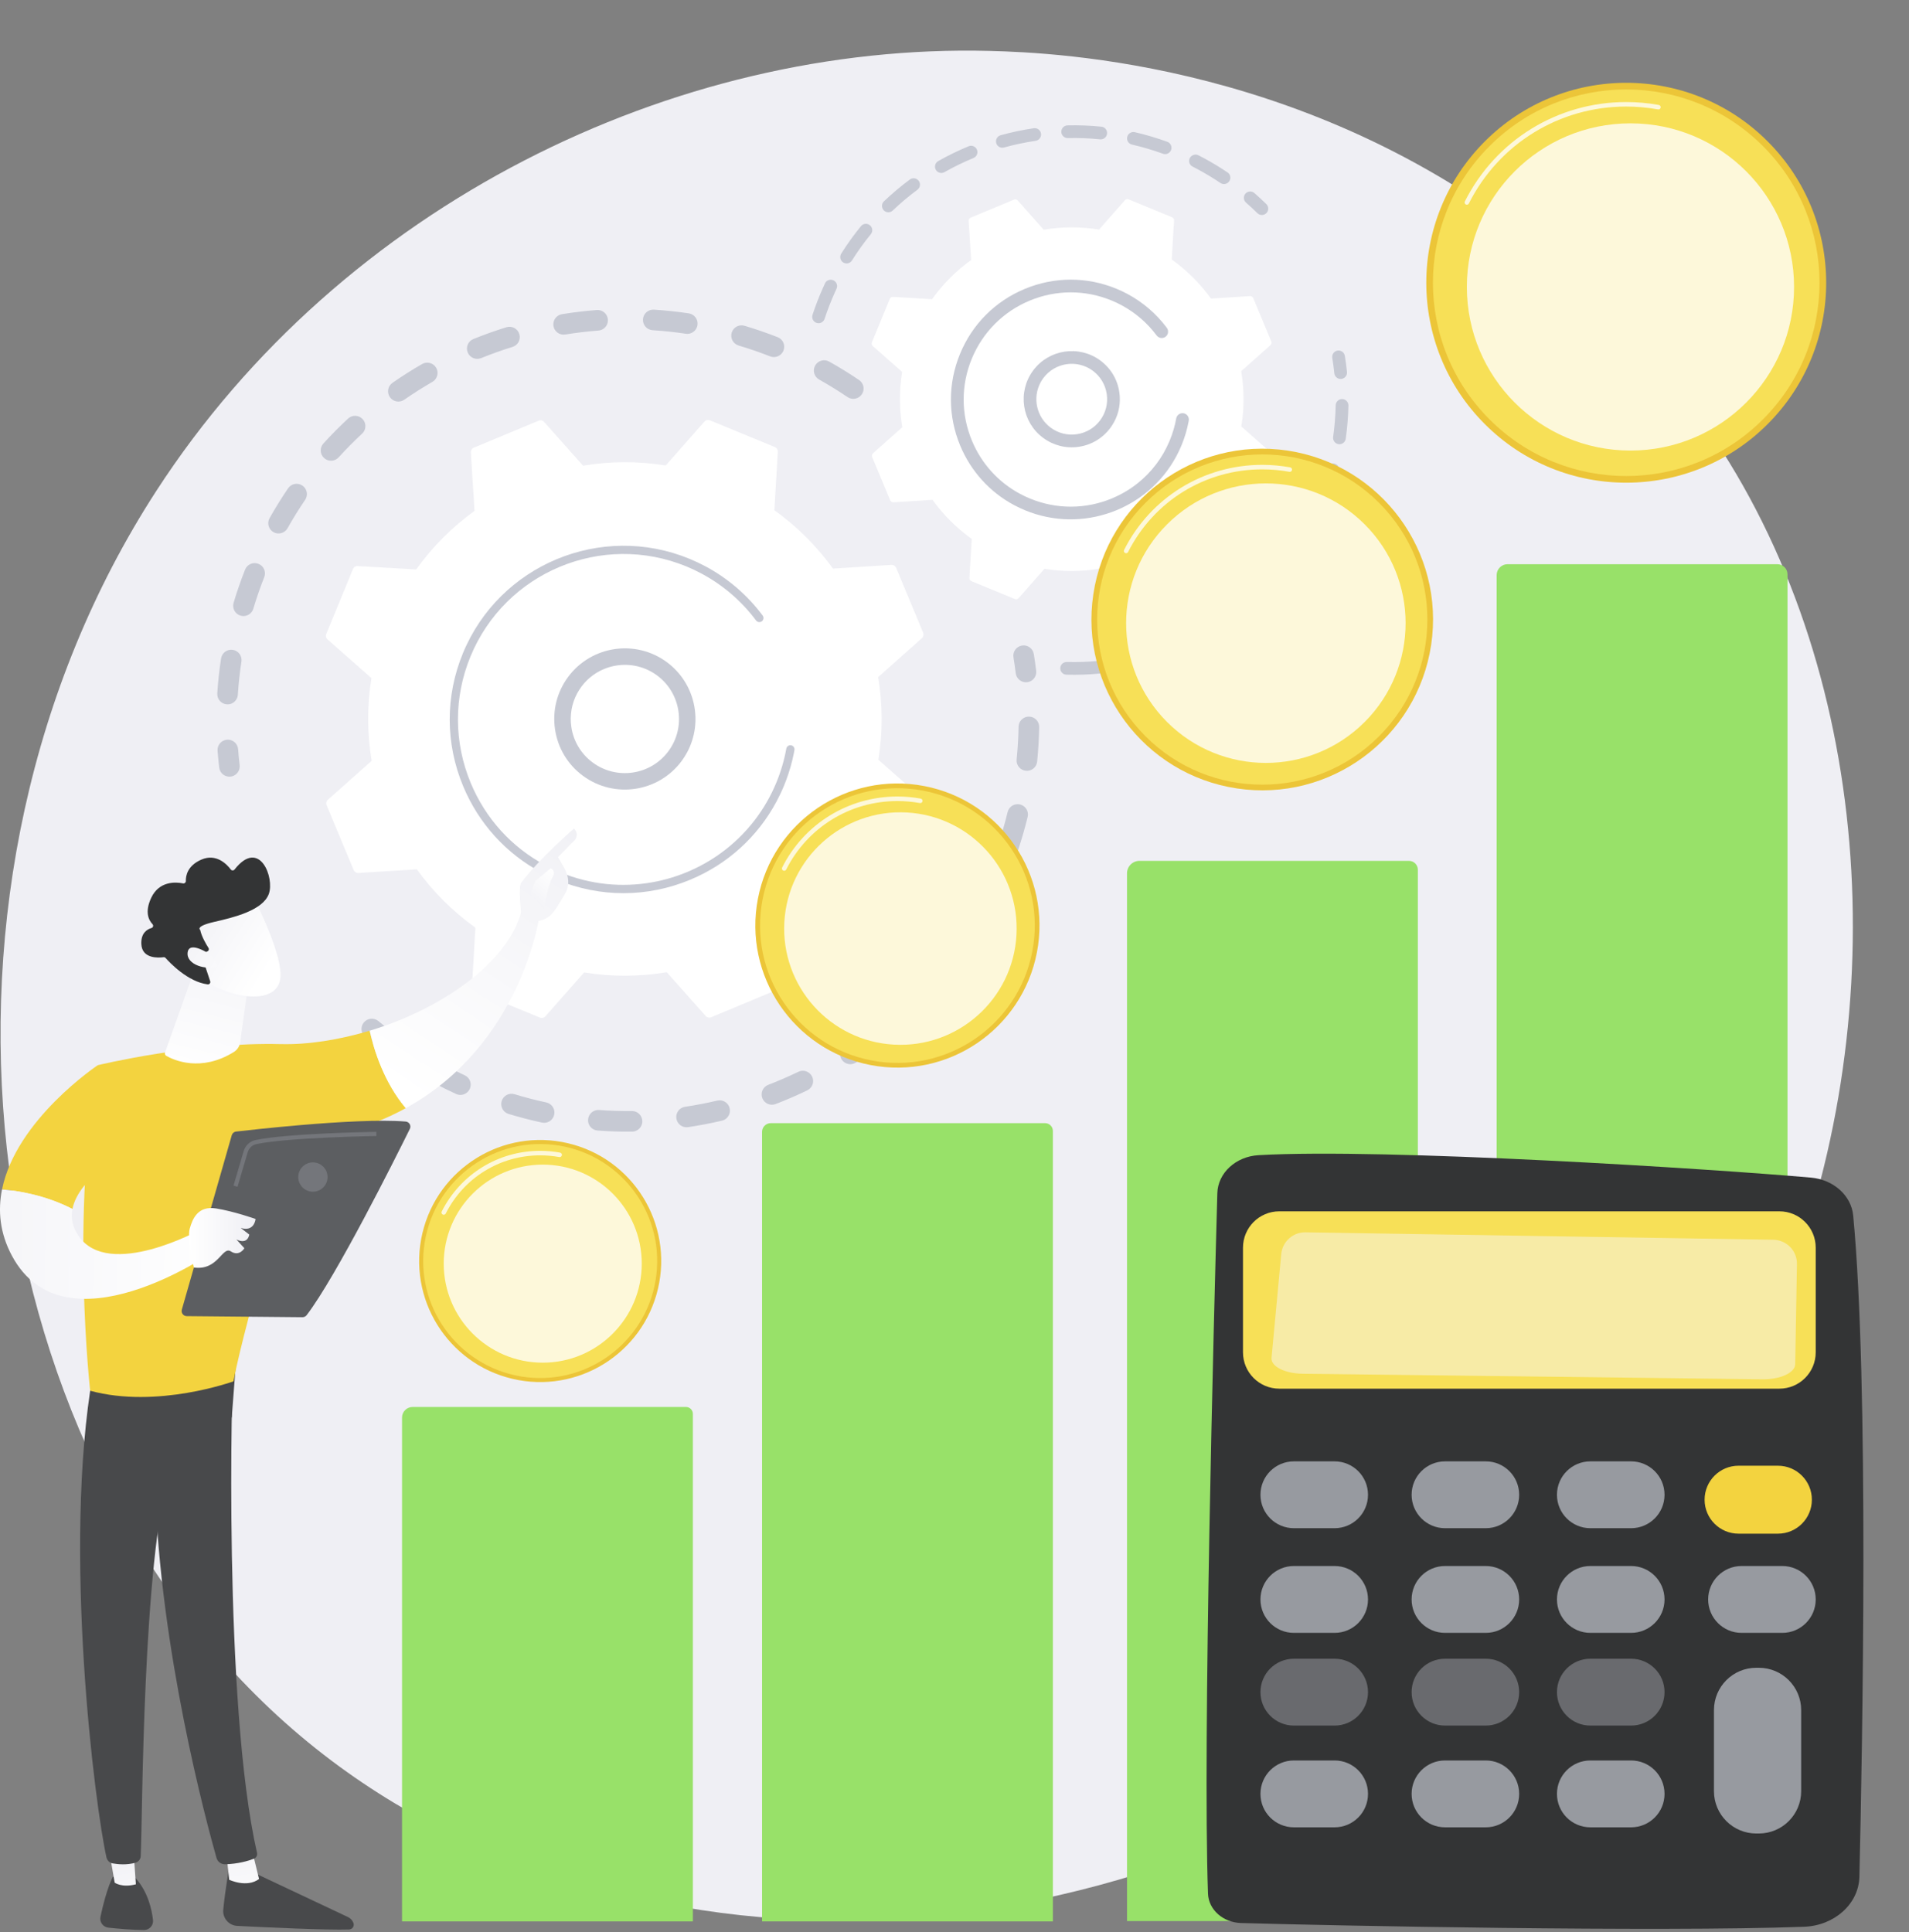 <svg width="82" height="83" viewBox="0 0 82 83" fill="none" xmlns="http://www.w3.org/2000/svg">
<rect x="0" y="0" width="82" height="83" fill="#808080" stroke="none"/>
<path d="M76.253 56.433C68.533 74.609 47.971 84.791 30.138 82.044C27.237 81.597 19.282 80.266 12.239 73.985C-1.319 61.894 -4.219 37.952 6.718 21.08C14.679 8.799 28.948 1.838 42.507 2.187C45.427 2.261 56.62 2.724 66.457 10.835C67.901 12.026 71.088 14.857 73.96 19.349C80.704 29.895 81.284 44.588 76.253 56.433V56.433Z" fill="#EFEFF4"/>
<path d="M37.019 16.937C36.882 17.139 36.607 17.192 36.405 17.055C36.012 16.789 35.602 16.535 35.185 16.302C34.974 16.184 34.898 15.919 35.011 15.708C35.013 15.705 35.014 15.703 35.015 15.7C35.135 15.487 35.404 15.411 35.617 15.531C36.056 15.776 36.487 16.043 36.901 16.323C37.09 16.451 37.149 16.7 37.043 16.898C37.035 16.911 37.028 16.925 37.019 16.937H37.019ZM33.081 15.307C32.638 15.133 32.182 14.976 31.727 14.841C31.493 14.771 31.36 14.525 31.429 14.291C31.499 14.056 31.745 13.923 31.979 13.993C32.458 14.135 32.938 14.3 33.405 14.483C33.632 14.572 33.744 14.829 33.655 15.056C33.648 15.073 33.641 15.089 33.633 15.104C33.528 15.299 33.293 15.389 33.082 15.307H33.081ZM29.456 14.335C28.986 14.264 28.506 14.213 28.032 14.183C27.788 14.168 27.603 13.957 27.619 13.714C27.634 13.47 27.844 13.285 28.088 13.3C28.588 13.332 29.093 13.386 29.588 13.46C29.829 13.497 29.996 13.722 29.959 13.964C29.951 14.016 29.935 14.064 29.912 14.107C29.826 14.267 29.646 14.364 29.456 14.336L29.456 14.335ZM25.704 14.198C25.229 14.235 24.751 14.292 24.281 14.368C24.04 14.408 23.813 14.244 23.773 14.003C23.735 13.762 23.898 13.535 24.139 13.495C24.633 13.415 25.137 13.355 25.637 13.316C25.88 13.298 26.093 13.48 26.111 13.723C26.118 13.81 26.099 13.893 26.061 13.965C25.991 14.094 25.861 14.186 25.704 14.198V14.198ZM22.015 14.901C21.561 15.041 21.107 15.203 20.666 15.382C20.439 15.473 20.181 15.364 20.09 15.138C19.998 14.911 20.107 14.653 20.334 14.562C20.799 14.374 21.276 14.203 21.754 14.056C21.987 13.984 22.235 14.114 22.307 14.348C22.343 14.465 22.328 14.586 22.275 14.687C22.222 14.786 22.131 14.865 22.015 14.901ZM18.574 16.402C18.162 16.639 17.755 16.898 17.364 17.169C17.164 17.309 16.888 17.26 16.748 17.059C16.609 16.858 16.658 16.583 16.858 16.444C17.27 16.157 17.698 15.885 18.132 15.636C18.343 15.514 18.614 15.586 18.736 15.798C18.815 15.935 18.812 16.098 18.742 16.228C18.705 16.298 18.648 16.359 18.573 16.402H18.574ZM9.746 30.253C9.502 30.238 9.317 30.027 9.333 29.783C9.365 29.284 9.42 28.779 9.496 28.283C9.533 28.041 9.759 27.875 10 27.913C10.241 27.949 10.407 28.175 10.37 28.416C10.299 28.887 10.247 29.366 10.216 29.841C10.212 29.906 10.194 29.967 10.165 30.021C10.086 30.169 9.925 30.265 9.746 30.253ZM15.553 18.627C15.204 18.951 14.865 19.293 14.546 19.645C14.381 19.825 14.101 19.839 13.921 19.674C13.74 19.51 13.727 19.231 13.891 19.049C14.228 18.679 14.585 18.319 14.952 17.978C15.131 17.812 15.411 17.823 15.577 18.002C15.709 18.144 15.729 18.35 15.643 18.512C15.62 18.554 15.59 18.593 15.553 18.627ZM10.331 26.443C10.097 26.373 9.964 26.126 10.034 25.892C10.177 25.413 10.343 24.933 10.527 24.467C10.616 24.239 10.873 24.128 11.101 24.218C11.328 24.307 11.44 24.564 11.35 24.791C11.175 25.234 11.017 25.69 10.881 26.146C10.873 26.175 10.861 26.202 10.847 26.228C10.75 26.41 10.535 26.504 10.331 26.443ZM13.105 21.472C12.838 21.864 12.584 22.274 12.351 22.689C12.231 22.902 11.961 22.977 11.748 22.858C11.538 22.74 11.462 22.475 11.575 22.264C11.576 22.261 11.578 22.258 11.58 22.255C11.826 21.818 12.093 21.387 12.374 20.974C12.512 20.772 12.787 20.72 12.989 20.857C13.178 20.986 13.236 21.234 13.13 21.431C13.123 21.445 13.115 21.459 13.106 21.472H13.105Z" fill="#C6C9D3"/>
<path d="M10.244 33.126C10.286 33.048 10.304 32.959 10.294 32.866C10.267 32.639 10.245 32.408 10.228 32.179C10.209 31.936 9.997 31.753 9.753 31.772C9.51 31.79 9.327 32.003 9.346 32.246C9.364 32.487 9.387 32.73 9.415 32.968C9.443 33.211 9.663 33.384 9.905 33.356C10.055 33.339 10.178 33.248 10.244 33.125V33.126Z" fill="#C6C9D3"/>
<path d="M16.914 44.846C17.015 44.658 16.967 44.419 16.792 44.286C16.61 44.148 16.429 44.004 16.252 43.857C16.064 43.702 15.785 43.728 15.629 43.916C15.473 44.105 15.5 44.383 15.688 44.539C15.874 44.693 16.065 44.845 16.256 44.99C16.451 45.138 16.728 45.1 16.876 44.906C16.891 44.887 16.903 44.867 16.914 44.846Z" fill="#C6C9D3"/>
<path d="M42.105 40.047C41.98 40.256 41.708 40.324 41.498 40.198C41.289 40.073 41.222 39.801 41.347 39.591C41.586 39.192 41.812 38.777 42.021 38.353C42.128 38.134 42.394 38.043 42.613 38.151C42.833 38.26 42.923 38.525 42.815 38.744C42.724 38.928 42.63 39.109 42.535 39.289C42.398 39.545 42.253 39.8 42.105 40.047H42.105ZM43.172 36.794C42.94 36.716 42.815 36.466 42.892 36.234C43.041 35.79 43.172 35.333 43.282 34.879C43.339 34.642 43.58 34.496 43.817 34.554C44.054 34.612 44.2 34.851 44.142 35.088C44.026 35.566 43.887 36.046 43.731 36.514C43.723 36.539 43.713 36.562 43.702 36.584C43.602 36.77 43.379 36.863 43.172 36.794ZM40.727 42.024C40.418 42.407 40.089 42.782 39.748 43.139C39.579 43.316 39.299 43.323 39.123 43.154C38.946 42.985 38.94 42.706 39.108 42.528C39.432 42.189 39.745 41.833 40.037 41.469C40.19 41.278 40.469 41.248 40.659 41.401C40.828 41.537 40.87 41.77 40.772 41.954C40.759 41.978 40.744 42.001 40.727 42.023V42.024ZM44.065 33.107C43.821 33.082 43.644 32.865 43.669 32.622C43.716 32.156 43.744 31.683 43.752 31.215C43.756 30.971 43.957 30.776 44.202 30.78C44.446 30.784 44.641 30.985 44.637 31.229C44.629 31.722 44.599 32.221 44.55 32.711C44.544 32.77 44.527 32.825 44.5 32.875C44.418 33.028 44.249 33.125 44.066 33.106L44.065 33.107ZM37.969 44.763C37.584 45.069 37.18 45.363 36.769 45.636C36.566 45.772 36.291 45.716 36.156 45.514C36.02 45.31 36.076 45.035 36.279 44.9C36.669 44.641 37.053 44.361 37.419 44.071C37.61 43.919 37.888 43.951 38.04 44.142C38.153 44.285 38.164 44.476 38.084 44.627C38.056 44.678 38.018 44.725 37.969 44.764V44.763ZM34.678 46.832C34.234 47.047 33.776 47.245 33.316 47.422C33.089 47.51 32.832 47.396 32.745 47.169C32.657 46.94 32.77 46.684 32.998 46.597C33.435 46.429 33.87 46.24 34.292 46.036C34.512 45.929 34.776 46.021 34.883 46.241C34.947 46.373 34.939 46.522 34.874 46.643C34.832 46.722 34.764 46.79 34.678 46.832ZM31.013 48.134C30.533 48.247 30.043 48.341 29.556 48.414C29.314 48.45 29.089 48.283 29.053 48.041C29.017 47.8 29.184 47.575 29.425 47.539C29.888 47.47 30.354 47.381 30.81 47.273C31.048 47.217 31.286 47.364 31.342 47.602C31.368 47.711 31.351 47.82 31.302 47.912C31.244 48.02 31.142 48.104 31.013 48.134ZM27.152 48.606C26.659 48.611 26.16 48.596 25.668 48.559C25.425 48.541 25.242 48.329 25.26 48.086C25.278 47.843 25.49 47.659 25.733 47.677C26.2 47.712 26.674 47.726 27.143 47.721C27.387 47.718 27.587 47.914 27.59 48.158C27.591 48.235 27.572 48.308 27.538 48.372C27.464 48.51 27.319 48.604 27.152 48.606ZM23.28 48.217C22.799 48.114 22.316 47.989 21.844 47.846C21.61 47.774 21.478 47.527 21.549 47.294C21.62 47.06 21.867 46.928 22.102 46.999C22.55 47.136 23.009 47.255 23.466 47.353C23.704 47.404 23.857 47.639 23.805 47.878C23.797 47.919 23.782 47.958 23.763 47.994C23.673 48.164 23.477 48.26 23.28 48.218V48.217ZM19.592 46.99C19.262 46.838 18.933 46.675 18.614 46.504C18.499 46.442 18.384 46.38 18.27 46.315C18.058 46.195 17.977 45.926 18.102 45.713C18.222 45.5 18.492 45.425 18.705 45.544C18.813 45.605 18.922 45.665 19.032 45.724C19.335 45.886 19.648 46.042 19.961 46.186C20.184 46.288 20.281 46.55 20.179 46.772C20.175 46.781 20.171 46.789 20.166 46.797C20.057 47.001 19.806 47.088 19.592 46.99H19.592Z" fill="#C6C9D3"/>
<path d="M44.459 29.072C44.501 28.995 44.52 28.904 44.508 28.81C44.48 28.573 44.445 28.331 44.406 28.092C44.366 27.851 44.139 27.688 43.898 27.727C43.657 27.767 43.493 27.994 43.533 28.235C43.57 28.462 43.603 28.691 43.63 28.917C43.66 29.159 43.88 29.332 44.123 29.302C44.271 29.285 44.394 29.195 44.459 29.072V29.072Z" fill="#C6C9D3"/>
<path d="M38.493 24.391C38.459 24.31 38.378 24.259 38.29 24.265L35.779 24.422C35.091 23.469 34.247 22.619 33.263 21.916L33.41 19.406C33.416 19.318 33.364 19.236 33.283 19.202L30.492 18.053C30.41 18.02 30.316 18.041 30.258 18.108L28.595 19.994C27.401 19.8 26.203 19.81 25.044 20.002L23.372 18.122C23.313 18.056 23.219 18.034 23.138 18.069L20.352 19.229C20.271 19.264 20.22 19.345 20.225 19.433L20.383 21.944C19.43 22.632 18.58 23.476 17.877 24.46L15.367 24.313C15.279 24.307 15.197 24.358 15.163 24.44L14.014 27.231C13.98 27.313 14.002 27.407 14.069 27.465L15.955 29.128C15.761 30.321 15.771 31.52 15.964 32.679L14.083 34.351C14.017 34.41 13.996 34.504 14.03 34.585L15.191 37.371C15.225 37.452 15.307 37.503 15.395 37.498L17.906 37.34C18.593 38.293 19.438 39.143 20.421 39.846L20.274 42.356C20.269 42.444 20.32 42.526 20.402 42.56L23.193 43.709C23.274 43.742 23.368 43.721 23.427 43.654L25.09 41.769C26.283 41.962 27.482 41.952 28.641 41.76L30.313 43.64C30.371 43.706 30.465 43.727 30.547 43.693L33.332 42.533C33.414 42.498 33.465 42.417 33.459 42.329L33.301 39.817C34.254 39.13 35.105 38.286 35.808 37.302L38.318 37.449C38.406 37.454 38.488 37.403 38.522 37.321L39.67 34.53C39.704 34.449 39.682 34.355 39.616 34.297L37.73 32.634C37.923 31.44 37.913 30.242 37.721 29.083L39.601 27.411C39.667 27.352 39.689 27.258 39.655 27.177L38.494 24.391L38.493 24.391Z" fill="white"/>
<path d="M29.279 32.688C28.283 34.032 26.379 34.315 25.035 33.319C24.384 32.837 23.96 32.129 23.841 31.328C23.722 30.526 23.922 29.726 24.404 29.075C25.4 27.731 27.304 27.448 28.648 28.444C29.87 29.351 30.215 31.008 29.517 32.312C29.448 32.441 29.368 32.567 29.279 32.688L29.279 32.688ZM24.541 31.224C24.632 31.838 24.957 32.381 25.457 32.751C26.487 33.514 27.947 33.298 28.71 32.267C29.475 31.237 29.257 29.777 28.227 29.014C27.196 28.25 25.737 28.467 24.973 29.497C24.904 29.591 24.842 29.688 24.788 29.788C24.555 30.226 24.467 30.724 24.541 31.224Z" fill="#C6C9D3"/>
<path d="M33.352 34.434C33.471 34.211 33.581 33.979 33.679 33.741C33.71 33.666 33.739 33.591 33.768 33.515C33.908 33.141 34.018 32.756 34.097 32.367C34.097 32.361 34.099 32.356 34.1 32.351C34.103 32.336 34.106 32.321 34.108 32.305C34.114 32.276 34.119 32.247 34.125 32.217C34.139 32.14 34.1 32.065 34.035 32.03C34.018 32.021 34.001 32.015 33.982 32.011C33.886 31.994 33.794 32.058 33.776 32.154C33.687 32.649 33.544 33.137 33.351 33.606C32.393 35.935 30.332 37.483 28.02 37.896C26.734 38.126 25.37 38.005 24.075 37.472C23.848 37.378 23.627 37.274 23.414 37.159C21.977 36.39 20.857 35.16 20.221 33.634C19.491 31.882 19.487 29.951 20.21 28.196C21.703 24.571 25.862 22.839 29.485 24.33C29.709 24.422 29.927 24.525 30.138 24.639C31.055 25.13 31.854 25.816 32.476 26.651C32.492 26.672 32.512 26.689 32.534 26.701C32.593 26.732 32.667 26.729 32.724 26.687C32.802 26.628 32.819 26.517 32.76 26.439C32.107 25.563 31.268 24.842 30.306 24.327C30.084 24.208 29.855 24.1 29.62 24.003C25.817 22.437 21.448 24.259 19.883 28.061C19.124 29.904 19.128 31.931 19.895 33.77C20.562 35.371 21.738 36.663 23.246 37.471C23.47 37.591 23.702 37.7 23.94 37.798C25.783 38.557 27.811 38.553 29.65 37.786C31.251 37.119 32.543 35.943 33.351 34.434L33.352 34.434Z" fill="#C6C9D3"/>
<path d="M54.444 9.091C54.5 8.987 54.483 8.854 54.395 8.767C54.229 8.605 54.057 8.445 53.882 8.292C53.768 8.193 53.596 8.205 53.496 8.318C53.397 8.432 53.409 8.605 53.523 8.704C53.689 8.849 53.854 9.002 54.011 9.157C54.119 9.262 54.292 9.261 54.398 9.153C54.416 9.134 54.432 9.113 54.444 9.09L54.444 9.091Z" fill="#C6C9D3"/>
<path d="M52.802 7.785C52.718 7.91 52.548 7.943 52.423 7.859C52.107 7.646 51.777 7.447 51.441 7.267C51.37 7.229 51.299 7.192 51.227 7.155C51.092 7.087 51.038 6.923 51.107 6.788C51.177 6.663 51.34 6.6 51.474 6.668C51.55 6.707 51.624 6.746 51.699 6.785C52.05 6.974 52.397 7.183 52.728 7.406C52.846 7.484 52.882 7.639 52.817 7.761C52.812 7.769 52.808 7.777 52.802 7.785L52.802 7.785ZM49.954 6.603C49.52 6.445 49.072 6.313 48.624 6.21C48.477 6.177 48.385 6.03 48.419 5.883C48.452 5.737 48.599 5.644 48.746 5.678C49.216 5.786 49.686 5.925 50.141 6.09C50.282 6.142 50.356 6.298 50.304 6.44C50.3 6.453 50.294 6.465 50.288 6.476C50.225 6.594 50.083 6.651 49.954 6.604L49.954 6.603ZM47.254 5.985C46.795 5.938 46.329 5.92 45.868 5.931C45.717 5.934 45.592 5.815 45.588 5.664C45.585 5.513 45.704 5.388 45.855 5.385C46.339 5.373 46.828 5.392 47.309 5.441C47.459 5.456 47.569 5.59 47.553 5.74C47.549 5.777 47.539 5.811 47.522 5.842C47.472 5.936 47.367 5.996 47.254 5.985H47.254ZM44.486 6.048C44.029 6.116 43.572 6.212 43.128 6.335C42.983 6.376 42.832 6.29 42.792 6.145C42.752 6 42.837 5.849 42.982 5.809C43.448 5.68 43.927 5.579 44.406 5.508C44.555 5.486 44.694 5.589 44.716 5.738C44.724 5.799 44.713 5.857 44.686 5.907C44.647 5.981 44.574 6.035 44.485 6.048H44.486ZM41.816 6.786C41.39 6.963 40.97 7.167 40.569 7.394C40.438 7.469 40.271 7.422 40.197 7.291C40.123 7.16 40.169 6.993 40.3 6.919C40.721 6.681 41.16 6.467 41.607 6.282C41.747 6.224 41.906 6.29 41.964 6.429C41.997 6.508 41.99 6.593 41.953 6.663C41.924 6.717 41.877 6.761 41.816 6.786ZM39.407 8.15C39.036 8.424 38.68 8.724 38.347 9.042C38.238 9.146 38.065 9.143 37.961 9.034C37.857 8.924 37.861 8.752 37.969 8.647C38.319 8.314 38.693 7.999 39.081 7.711C39.203 7.621 39.373 7.647 39.464 7.768C39.529 7.856 39.533 7.969 39.485 8.06C39.467 8.094 39.44 8.125 39.407 8.15V8.15ZM37.405 10.06C37.114 10.416 36.842 10.795 36.596 11.187C36.516 11.315 36.347 11.353 36.219 11.273C36.092 11.193 36.055 11.025 36.133 10.896C36.391 10.485 36.677 10.088 36.982 9.714C37.077 9.597 37.25 9.58 37.366 9.675C37.469 9.759 37.495 9.903 37.435 10.015C37.426 10.031 37.417 10.046 37.405 10.06L37.405 10.06ZM35.076 13.87C34.933 13.823 34.854 13.669 34.901 13.525C35.031 13.128 35.185 12.731 35.357 12.347C35.383 12.288 35.41 12.23 35.437 12.172C35.497 12.034 35.664 11.977 35.8 12.041C35.937 12.106 35.996 12.268 35.931 12.405C35.906 12.459 35.88 12.513 35.856 12.569C35.691 12.937 35.544 13.316 35.42 13.694C35.415 13.71 35.409 13.725 35.402 13.739C35.34 13.853 35.204 13.911 35.076 13.869V13.87Z" fill="#C6C9D3"/>
<path d="M56.445 22.896C56.215 23.313 55.957 23.719 55.679 24.104C55.591 24.226 55.42 24.254 55.298 24.166C55.176 24.077 55.15 23.906 55.236 23.784C55.501 23.417 55.747 23.03 55.967 22.632C56.04 22.5 56.206 22.452 56.338 22.525C56.469 22.597 56.517 22.762 56.447 22.893C56.447 22.894 56.446 22.895 56.445 22.896L56.445 22.896ZM56.704 21.754C56.564 21.698 56.497 21.538 56.553 21.399C56.723 20.978 56.87 20.543 56.989 20.105C57.028 19.96 57.178 19.873 57.324 19.913C57.47 19.952 57.555 20.102 57.516 20.248C57.392 20.707 57.239 21.163 57.06 21.604C57.056 21.613 57.052 21.622 57.047 21.631C56.982 21.752 56.835 21.807 56.704 21.754ZM54.772 25.211C54.448 25.56 54.099 25.892 53.737 26.198C53.621 26.295 53.449 26.281 53.352 26.166C53.254 26.05 53.269 25.879 53.384 25.781C53.73 25.489 54.062 25.172 54.372 24.839C54.474 24.729 54.647 24.722 54.757 24.825C54.851 24.911 54.87 25.047 54.812 25.154C54.802 25.174 54.788 25.193 54.772 25.211V25.211ZM57.496 19.078C57.347 19.056 57.243 18.918 57.264 18.768C57.328 18.319 57.365 17.862 57.374 17.408C57.377 17.258 57.502 17.137 57.652 17.14C57.803 17.143 57.923 17.268 57.92 17.419C57.911 17.895 57.872 18.375 57.805 18.846C57.8 18.878 57.79 18.909 57.775 18.936C57.723 19.035 57.613 19.095 57.496 19.078V19.078ZM52.59 27.052C52.192 27.312 51.774 27.55 51.348 27.761C51.212 27.828 51.048 27.772 50.981 27.637C50.915 27.502 50.97 27.337 51.106 27.271C51.513 27.07 51.911 26.842 52.29 26.594C52.417 26.511 52.586 26.547 52.669 26.673C52.725 26.76 52.726 26.866 52.681 26.952C52.66 26.991 52.629 27.025 52.59 27.052ZM50.029 28.316C49.58 28.473 49.117 28.605 48.653 28.707C48.506 28.74 48.36 28.647 48.328 28.5C48.295 28.353 48.388 28.207 48.536 28.174C48.978 28.076 49.419 27.95 49.848 27.8C49.99 27.75 50.147 27.825 50.196 27.967C50.223 28.043 50.214 28.122 50.179 28.187C50.148 28.245 50.096 28.292 50.029 28.316H50.029ZM47.24 28.93C46.765 28.976 46.284 28.993 45.809 28.98C45.659 28.976 45.54 28.851 45.544 28.7C45.547 28.549 45.673 28.43 45.824 28.434C46.276 28.446 46.735 28.43 47.187 28.386C47.337 28.372 47.471 28.482 47.486 28.632C47.491 28.687 47.479 28.741 47.455 28.787C47.413 28.864 47.334 28.921 47.24 28.93Z" fill="#C6C9D3"/>
<path d="M57.828 16.133C57.853 16.087 57.865 16.033 57.859 15.976C57.835 15.744 57.804 15.511 57.766 15.284C57.742 15.135 57.602 15.034 57.452 15.058C57.304 15.083 57.203 15.223 57.227 15.372C57.262 15.589 57.292 15.811 57.315 16.033C57.331 16.183 57.465 16.292 57.615 16.276C57.709 16.267 57.786 16.211 57.828 16.133H57.828Z" fill="#C6C9D3"/>
<path d="M53.833 12.803C53.81 12.749 53.755 12.715 53.696 12.719L52.016 12.824C51.556 12.187 50.99 11.618 50.332 11.147L50.431 9.468C50.434 9.409 50.4 9.354 50.345 9.332L48.478 8.563C48.423 8.54 48.361 8.555 48.321 8.599L47.208 9.861C46.41 9.732 45.608 9.738 44.832 9.867L43.713 8.609C43.674 8.565 43.611 8.551 43.557 8.574L41.693 9.35C41.638 9.373 41.604 9.428 41.608 9.487L41.714 11.167C41.076 11.627 40.507 12.192 40.036 12.851L38.357 12.752C38.298 12.749 38.243 12.783 38.221 12.838L37.452 14.705C37.429 14.76 37.444 14.822 37.488 14.862L38.75 15.975C38.621 16.773 38.627 17.575 38.757 18.351L37.498 19.47C37.454 19.509 37.44 19.572 37.462 19.626L38.239 21.49C38.262 21.544 38.316 21.579 38.376 21.575L40.056 21.469C40.516 22.107 41.081 22.676 41.739 23.147L41.641 24.826C41.638 24.885 41.672 24.94 41.726 24.962L43.594 25.731C43.649 25.753 43.711 25.739 43.751 25.695L44.863 24.433C45.662 24.562 46.464 24.555 47.239 24.426L48.358 25.684C48.398 25.729 48.46 25.743 48.515 25.72L50.379 24.943C50.434 24.921 50.467 24.866 50.464 24.807L50.358 23.127C50.996 22.666 51.565 22.101 52.035 21.443L53.715 21.541C53.774 21.545 53.829 21.51 53.851 21.456L54.62 19.588C54.642 19.534 54.628 19.471 54.584 19.432L53.321 18.319C53.451 17.521 53.444 16.718 53.315 15.943L54.573 14.824C54.617 14.785 54.632 14.722 54.609 14.668L53.832 12.803H53.833Z" fill="white"/>
<path d="M47.696 18.377C47.368 18.82 46.886 19.11 46.34 19.191C45.794 19.272 45.249 19.135 44.806 18.806C43.89 18.128 43.698 16.834 44.376 15.916C45.054 15 46.351 14.808 47.266 15.486C47.71 15.815 47.999 16.297 48.08 16.843C48.146 17.287 48.068 17.73 47.86 18.118C47.812 18.207 47.757 18.294 47.696 18.377H47.696ZM45.131 18.368C45.457 18.61 45.858 18.71 46.26 18.65C46.661 18.59 47.015 18.378 47.257 18.052C47.499 17.725 47.599 17.325 47.539 16.923C47.48 16.522 47.267 16.167 46.941 15.925C46.267 15.426 45.314 15.568 44.814 16.241C44.769 16.302 44.73 16.365 44.695 16.43C44.345 17.083 44.518 17.914 45.131 18.368Z" fill="#C6C9D3"/>
<path d="M50.531 19.593C50.613 19.44 50.687 19.282 50.755 19.119C50.888 18.795 50.989 18.458 51.054 18.114C51.056 18.099 51.059 18.083 51.062 18.068C51.083 17.948 51.024 17.833 50.922 17.779C50.898 17.766 50.87 17.756 50.842 17.751C50.693 17.724 50.551 17.823 50.524 17.971C50.467 18.292 50.374 18.608 50.249 18.911C50.242 18.928 50.235 18.944 50.228 18.961C49.926 19.675 49.458 20.286 48.868 20.756C48.547 21.012 48.19 21.225 47.803 21.39C47.8 21.392 47.797 21.393 47.794 21.394C47.784 21.398 47.775 21.402 47.765 21.407C46.631 21.879 45.38 21.882 44.244 21.414C44.097 21.354 43.954 21.286 43.816 21.212C42.886 20.714 42.161 19.917 41.749 18.93C41.277 17.795 41.274 16.545 41.742 15.409C42.21 14.274 43.092 13.387 44.226 12.914C45.36 12.442 46.61 12.439 47.747 12.907C47.891 12.966 48.032 13.033 48.169 13.106C48.763 13.424 49.28 13.868 49.682 14.409C49.707 14.442 49.738 14.468 49.773 14.486C49.863 14.535 49.977 14.53 50.065 14.464C50.185 14.374 50.211 14.203 50.121 14.082C49.67 13.478 49.092 12.98 48.428 12.625C48.274 12.543 48.117 12.468 47.955 12.402C46.683 11.878 45.285 11.881 44.016 12.41C42.747 12.939 41.759 13.929 41.237 15.202C40.713 16.473 40.716 17.872 41.245 19.141C41.706 20.246 42.516 21.137 43.557 21.694C43.712 21.776 43.872 21.852 44.036 21.92C46.497 22.933 49.301 21.891 50.531 19.593V19.593Z" fill="#C6C9D3"/>
<path d="M17.724 60.433H29.465C29.629 60.433 29.762 60.566 29.762 60.73V82.53H17.269V60.888C17.269 60.637 17.473 60.433 17.724 60.433Z" fill="#98E169"/>
<path d="M33.109 48.242H44.891C45.076 48.242 45.226 48.392 45.226 48.577V82.53H32.734V48.617C32.734 48.41 32.902 48.242 33.109 48.242Z" fill="#98E169"/>
<path d="M48.946 36.976H60.521C60.732 36.976 60.903 37.147 60.903 37.358V82.515H48.41V37.512C48.41 37.216 48.65 36.976 48.946 36.976Z" fill="#98E169"/>
<path d="M64.757 24.234H76.344C76.585 24.234 76.781 24.43 76.781 24.67V82.515H64.288V24.703C64.288 24.444 64.498 24.234 64.757 24.234Z" fill="#98E169"/>
<path d="M9.853 80.172C9.853 80.172 9.68 81.103 9.59 82.026C9.555 82.387 9.83 82.703 10.192 82.722C11.422 82.784 14.052 82.909 14.996 82.876C15.139 82.871 15.233 82.726 15.181 82.594C15.139 82.483 15.055 82.393 14.947 82.342L10.62 80.303L9.853 80.172V80.172Z" fill="#48494B"/>
<path d="M9.724 79.622L9.845 80.74C9.845 80.74 10.603 81.102 11.127 80.707L10.823 79.46L9.723 79.622H9.724Z" fill="url(#paint0_linear_225_17569)"/>
<path d="M10.023 58.64C9.963 58.931 9.578 73.182 11.04 79.584C11.064 79.688 11.01 79.795 10.911 79.835C10.676 79.928 10.217 80.062 9.668 80.075C9.498 80.079 9.346 79.967 9.3 79.803C8.879 78.317 6.862 70.872 6.658 63.777C6.429 55.848 6.661 63.507 6.661 63.507L6.886 58.61L10.024 58.64H10.023Z" fill="#48494B"/>
<path d="M4.849 80.611C4.849 80.611 4.582 81.079 4.316 82.329C4.268 82.554 4.424 82.772 4.654 82.797C5.059 82.841 5.684 82.898 6.185 82.899C6.416 82.9 6.598 82.701 6.572 82.471C6.521 82.014 6.355 81.263 5.827 80.673L4.849 80.611Z" fill="#48494B"/>
<path d="M4.633 79.173L4.926 80.864C4.926 80.864 5.23 81.094 5.837 80.935L5.707 79.118L4.633 79.174L4.633 79.173Z" fill="url(#paint1_linear_225_17569)"/>
<path d="M3.989 59.02C2.671 66.528 4.082 77.609 4.573 79.779C4.603 79.912 4.709 80.015 4.843 80.038C5.071 80.078 5.447 80.113 5.818 80.009C5.947 79.973 6.037 79.859 6.044 79.726C6.129 77.975 6.108 67.224 7.309 62.986C7.37 62.772 7.504 62.585 7.687 62.458L9.956 60.877L10.153 58.289L3.989 59.019V59.02Z" fill="#48494B"/>
<path d="M12.065 44.847C8.332 44.749 4.201 45.752 4.201 45.752C3.026 52.236 3.873 59.736 3.873 59.736C6.757 60.522 10.03 59.331 10.03 59.331C10.536 56.621 12.851 49.003 12.851 49.003C14.677 48.794 16.185 48.281 17.43 47.597C16.496 46.494 16.064 45.097 15.879 44.272C14.554 44.67 13.216 44.876 12.065 44.846L12.065 44.847Z" fill="#F3D33F"/>
<path d="M23.148 39.451C22.785 39.005 22.413 39.08 22.413 39.08C21.841 41.396 18.848 43.38 15.879 44.272C16.064 45.097 16.496 46.494 17.43 47.598C22.369 44.882 23.148 39.451 23.148 39.451Z" fill="url(#paint2_linear_225_17569)"/>
<path d="M23.058 39.564C23.095 39.686 22.649 39.868 22.392 39.366C22.384 39.127 22.249 38.101 22.394 37.907C23.165 36.877 24.653 35.59 24.653 35.59C24.9 35.839 24.692 36.078 24.692 36.078L23.97 36.817C24.116 37.089 24.297 37.319 24.38 37.648C24.442 37.896 24.4 38.161 24.273 38.385C24.145 38.61 23.97 38.903 23.806 39.132C23.495 39.565 23.058 39.564 23.058 39.564H23.058Z" fill="url(#paint3_linear_225_17569)"/>
<path d="M23.651 37.298L22.994 37.844L22.784 38.393L23.359 39.044C23.359 39.044 23.565 37.953 23.713 37.718C23.861 37.483 23.787 37.368 23.652 37.297L23.651 37.298Z" fill="url(#paint4_linear_225_17569)"/>
<path d="M5.598 49.382L4.201 45.752C4.201 45.752 0.69 48.089 0.088 51.088C0.747 51.143 1.944 51.326 3.112 51.93C3.384 50.514 5.598 49.382 5.598 49.382Z" fill="#F3D33F"/>
<path d="M8.614 52.813C8.614 52.813 4.677 54.989 3.374 53.087C3.103 52.692 3.041 52.301 3.112 51.93C1.944 51.326 0.746 51.143 0.087 51.088C-0.094 51.992 -0.012 52.957 0.511 53.935C2.786 58.192 9.123 53.784 9.123 53.784L8.614 52.813H8.614Z" fill="url(#paint5_linear_225_17569)"/>
<path d="M8.311 41.779L7.09 45.204C7.07 45.261 7.092 45.324 7.145 45.353C7.467 45.535 8.629 46.064 10.044 45.186C10.191 45.095 10.292 44.944 10.316 44.773L10.73 41.802L8.311 41.779H8.311Z" fill="url(#paint6_linear_225_17569)"/>
<path d="M10.927 38.622C10.927 38.622 12.208 41.09 12.032 42.081C11.855 43.071 10.238 42.985 8.834 42.165L7.873 39.504L10.927 38.621L10.927 38.622Z" fill="url(#paint7_linear_225_17569)"/>
<path d="M8.91 40.864C8.967 40.839 8.989 40.769 8.955 40.716C8.852 40.555 8.659 40.227 8.599 39.941C8.599 39.941 8.366 39.789 9.2 39.598C10.034 39.407 11.276 39.11 11.544 38.405C11.805 37.717 11.153 35.975 10.075 37.348C10.034 37.4 9.955 37.4 9.915 37.348C9.742 37.119 9.287 36.643 8.648 36.923C8.048 37.185 7.977 37.621 7.983 37.842C7.985 37.906 7.927 37.956 7.863 37.944C7.562 37.883 6.839 37.827 6.494 38.566C6.21 39.175 6.387 39.523 6.55 39.694C6.603 39.749 6.579 39.839 6.506 39.861C6.307 39.919 6.05 40.085 6.071 40.55C6.1 41.192 6.818 41.142 7.023 41.115C7.056 41.11 7.09 41.122 7.112 41.147C7.286 41.343 8.067 42.174 8.921 42.281C8.995 42.29 9.053 42.218 9.029 42.147L8.67 41.069C8.653 41.019 8.678 40.964 8.726 40.943L8.91 40.864H8.91Z" fill="#333435"/>
<path d="M9.056 41.017C9.056 41.017 8.133 40.371 8.06 40.907C7.987 41.443 8.889 41.693 9.339 41.497L9.056 41.017Z" fill="url(#paint8_linear_225_17569)"/>
<path d="M7.81 56.252L9.955 48.761C9.979 48.677 10.052 48.614 10.139 48.604C10.528 48.559 11.654 48.431 12.954 48.321C14.52 48.189 16.338 48.082 17.425 48.173C17.58 48.186 17.673 48.349 17.605 48.488C16.987 49.739 14.444 54.824 13.172 56.49C13.13 56.545 13.064 56.577 12.995 56.577L8.019 56.531C7.874 56.529 7.771 56.39 7.81 56.251L7.81 56.252Z" fill="#5C5E61"/>
<path d="M8.328 54.442C8.328 54.442 8.029 53.213 8.149 52.778C8.27 52.342 8.503 51.782 9.282 51.906C10.06 52.031 10.978 52.358 10.978 52.358C10.978 52.358 10.932 52.926 10.34 52.743L10.707 53.027C10.707 53.027 10.655 53.481 10.155 53.238L10.497 53.615C10.497 53.615 10.282 53.989 9.914 53.749C9.547 53.51 9.371 54.59 8.328 54.442H8.328Z" fill="url(#paint9_linear_225_17569)"/>
<path d="M12.811 50.558C12.811 50.905 13.093 51.187 13.44 51.187C13.788 51.187 14.07 50.905 14.07 50.558C14.07 50.21 13.788 49.928 13.44 49.928C13.093 49.928 12.811 50.21 12.811 50.558Z" fill="#74767B"/>
<path d="M10.203 50.975L10.639 49.493C10.692 49.313 10.837 49.178 11.017 49.141C12.384 48.855 16.131 48.795 16.168 48.794L16.165 48.615C16.011 48.618 12.364 48.677 10.98 48.966C10.736 49.017 10.539 49.2 10.467 49.443L10.031 50.924L10.203 50.975V50.975Z" fill="#74767B"/>
<path d="M52.29 51.251C52.141 56.556 51.659 74.854 51.889 81.338C51.914 82.026 52.536 82.577 53.312 82.599C57.149 82.71 71.218 82.992 77.495 82.759C78.802 82.71 79.841 81.773 79.869 80.615C79.999 75.047 80.287 59.386 79.603 52.212C79.521 51.352 78.759 50.667 77.789 50.581C73.61 50.211 59.481 49.306 54.058 49.618C53.08 49.674 52.314 50.383 52.29 51.251V51.251Z" fill="#333435"/>
<path d="M76.431 52.029H54.953C54.09 52.029 53.392 52.728 53.392 53.59V58.086C53.392 58.948 54.09 59.647 54.953 59.647H76.431C77.294 59.647 77.993 58.948 77.993 58.086V53.59C77.993 52.728 77.294 52.029 76.431 52.029Z" fill="#F7E057"/>
<path d="M76.897 53.564C76.707 53.368 76.447 53.255 76.174 53.25L56.076 52.931C55.539 52.922 55.086 53.329 55.035 53.864L54.618 58.323C54.584 58.688 55.184 58.995 55.95 59.005L75.709 59.244C76.474 59.253 77.106 58.961 77.112 58.596L77.187 54.297C77.192 54.024 77.088 53.759 76.898 53.563L76.897 53.564Z" fill="#F7EBA6"/>
<path d="M58.762 64.204C58.762 64.998 58.119 65.64 57.326 65.64H55.578C54.785 65.64 54.142 64.998 54.142 64.204C54.142 63.411 54.785 62.769 55.578 62.769H57.326C58.119 62.769 58.762 63.411 58.762 64.204Z" fill="#979AA0"/>
<path d="M65.255 64.204C65.255 64.998 64.612 65.64 63.819 65.64H62.071C61.278 65.64 60.635 64.998 60.635 64.204C60.635 63.411 61.278 62.769 62.071 62.769H63.819C64.612 62.769 65.255 63.411 65.255 64.204Z" fill="#979AA0"/>
<path d="M71.499 64.204C71.499 64.998 70.856 65.64 70.062 65.64H68.314C67.521 65.64 66.878 64.998 66.878 64.204C66.878 63.411 67.521 62.769 68.314 62.769H70.062C70.856 62.769 71.499 63.411 71.499 64.204Z" fill="#979AA0"/>
<path d="M77.828 64.416C77.828 65.222 77.175 65.875 76.369 65.875H74.679C73.873 65.875 73.22 65.222 73.22 64.416C73.22 63.609 73.873 62.956 74.679 62.956H76.369C77.175 62.956 77.828 63.609 77.828 64.416Z" fill="#F3D33F"/>
<path d="M58.762 68.7C58.762 69.493 58.119 70.136 57.326 70.136H55.578C54.785 70.136 54.142 69.493 54.142 68.7C54.142 67.907 54.785 67.264 55.578 67.264H57.326C58.119 67.264 58.762 67.907 58.762 68.7Z" fill="#979AA0"/>
<path d="M65.255 68.7C65.255 69.493 64.612 70.136 63.819 70.136H62.071C61.278 70.136 60.635 69.493 60.635 68.7C60.635 67.907 61.278 67.264 62.071 67.264H63.819C64.612 67.264 65.255 67.907 65.255 68.7Z" fill="#979AA0"/>
<path d="M71.499 68.7C71.499 69.493 70.856 70.136 70.062 70.136H68.314C67.521 70.136 66.878 69.493 66.878 68.7C66.878 67.907 67.521 67.264 68.314 67.264H70.062C70.856 67.264 71.499 67.907 71.499 68.7Z" fill="#979AA0"/>
<path d="M77.993 68.7C77.993 69.493 77.35 70.136 76.557 70.136H74.808C74.016 70.136 73.373 69.493 73.373 68.7C73.373 67.907 74.016 67.264 74.808 67.264H76.557C77.35 67.264 77.993 67.907 77.993 68.7Z" fill="#979AA0"/>
<path opacity="0.63" d="M58.762 72.681C58.762 73.475 58.119 74.118 57.326 74.118H55.578C54.785 74.118 54.142 73.475 54.142 72.681C54.142 71.889 54.785 71.246 55.578 71.246H57.326C58.119 71.246 58.762 71.889 58.762 72.681Z" fill="#888B8F"/>
<path opacity="0.63" d="M65.255 72.681C65.255 73.475 64.612 74.118 63.819 74.118H62.071C61.278 74.118 60.635 73.475 60.635 72.681C60.635 71.889 61.278 71.246 62.071 71.246H63.819C64.612 71.246 65.255 71.889 65.255 72.681Z" fill="#888B8F"/>
<path opacity="0.63" d="M71.499 72.681C71.499 73.475 70.856 74.118 70.062 74.118H68.314C67.521 74.118 66.878 73.475 66.878 72.681C66.878 71.889 67.521 71.246 68.314 71.246H70.062C70.856 71.246 71.499 71.889 71.499 72.681Z" fill="#888B8F"/>
<path d="M58.762 77.052C58.762 77.845 58.119 78.488 57.326 78.488H55.578C54.785 78.488 54.142 77.845 54.142 77.052C54.142 76.259 54.785 75.616 55.578 75.616H57.326C58.119 75.616 58.762 76.259 58.762 77.052Z" fill="#979AA0"/>
<path d="M65.255 77.052C65.255 77.845 64.612 78.488 63.819 78.488H62.071C61.278 78.488 60.635 77.845 60.635 77.052C60.635 76.259 61.278 75.616 62.071 75.616H63.819C64.612 75.616 65.255 76.259 65.255 77.052Z" fill="#979AA0"/>
<path d="M71.499 77.052C71.499 77.845 70.856 78.488 70.062 78.488H68.314C67.521 78.488 66.878 77.845 66.878 77.052C66.878 76.259 67.521 75.616 68.314 75.616H70.062C70.856 75.616 71.499 76.259 71.499 77.052Z" fill="#979AA0"/>
<path d="M75.55 71.635H75.439C74.435 71.635 73.622 72.449 73.622 73.453V76.935C73.622 77.939 74.435 78.753 75.439 78.753H75.55C76.554 78.753 77.368 77.939 77.368 76.935V73.453C77.368 72.449 76.554 71.635 75.55 71.635Z" fill="#979AA0"/>
<path d="M28.262 55.358C28.922 52.564 27.191 49.764 24.397 49.105C21.603 48.445 18.803 50.176 18.144 52.97C17.484 55.764 19.215 58.564 22.009 59.223C24.803 59.883 27.603 58.152 28.262 55.358Z" fill="#ECC538"/>
<path d="M28.115 55.228C28.702 52.516 26.979 49.841 24.267 49.253C21.555 48.666 18.88 50.389 18.292 53.101C17.705 55.813 19.427 58.488 22.14 59.076C24.852 59.663 27.527 57.941 28.115 55.228Z" fill="#F7E057"/>
<path opacity="0.78" d="M19.061 52.177C19.046 52.177 19.031 52.173 19.017 52.166C18.969 52.142 18.95 52.083 18.974 52.036C19.785 50.429 21.406 49.431 23.204 49.431C23.492 49.431 23.779 49.457 24.059 49.508C24.111 49.518 24.146 49.569 24.136 49.621C24.127 49.674 24.076 49.709 24.024 49.699C23.756 49.65 23.48 49.625 23.204 49.625C21.48 49.625 19.925 50.582 19.147 52.123C19.13 52.157 19.096 52.176 19.061 52.176V52.177Z" fill="white"/>
<path opacity="0.78" d="M23.313 58.53C25.662 58.53 27.566 56.625 27.566 54.276C27.566 51.928 25.662 50.023 23.313 50.023C20.964 50.023 19.06 51.928 19.06 54.276C19.06 56.625 20.964 58.53 23.313 58.53Z" fill="white"/>
<path d="M44.54 40.908C45.177 37.599 43.011 34.4 39.702 33.763C36.393 33.126 33.193 35.291 32.556 38.601C31.919 41.91 34.085 45.109 37.394 45.746C40.703 46.384 43.903 44.218 44.54 40.908Z" fill="#ECC538"/>
<path d="M44.341 40.87C44.957 37.671 42.863 34.578 39.664 33.962C36.464 33.346 33.371 35.44 32.755 38.639C32.139 41.839 34.233 44.932 37.433 45.548C40.632 46.164 43.725 44.07 44.341 40.87Z" fill="#F7E057"/>
<path opacity="0.78" d="M33.684 37.401C33.669 37.401 33.654 37.398 33.64 37.391C33.592 37.367 33.573 37.308 33.597 37.261C34.546 35.38 36.443 34.212 38.548 34.212C38.884 34.212 39.22 34.242 39.548 34.302C39.601 34.312 39.636 34.362 39.626 34.415C39.617 34.468 39.566 34.503 39.514 34.493C39.197 34.436 38.872 34.407 38.549 34.407C36.517 34.407 34.687 35.534 33.771 37.348C33.754 37.382 33.72 37.402 33.684 37.402L33.684 37.401Z" fill="white"/>
<path opacity="0.78" d="M43.662 40.16C43.815 37.406 41.706 35.051 38.953 34.898C36.199 34.746 33.844 36.854 33.691 39.608C33.539 42.361 35.647 44.717 38.401 44.869C41.154 45.022 43.51 42.913 43.662 40.16Z" fill="white"/>
<path d="M75.927 18.218C79.281 14.864 79.281 9.426 75.927 6.072C72.573 2.718 67.135 2.718 63.781 6.072C60.427 9.426 60.427 14.864 63.781 18.218C67.135 21.571 72.573 21.571 75.927 18.218Z" fill="#ECC538"/>
<path d="M75.725 18.015C78.967 14.773 78.967 9.516 75.725 6.274C72.482 3.031 67.225 3.031 63.983 6.274C60.74 9.516 60.74 14.773 63.983 18.015C67.225 21.258 72.482 21.258 75.725 18.015Z" fill="#F7E057"/>
<path opacity="0.78" d="M63.007 8.792C62.992 8.792 62.978 8.789 62.964 8.782C62.916 8.758 62.896 8.699 62.921 8.652C64.25 6.019 66.907 4.383 69.854 4.383C70.324 4.383 70.795 4.425 71.254 4.509C71.307 4.518 71.342 4.569 71.332 4.622C71.323 4.675 71.272 4.71 71.22 4.7C70.772 4.619 70.313 4.577 69.854 4.577C66.981 4.577 64.39 6.172 63.094 8.739C63.077 8.773 63.043 8.792 63.008 8.792H63.007Z" fill="white"/>
<path opacity="0.78" d="M70.035 19.353C73.916 19.353 77.063 16.206 77.063 12.325C77.063 8.444 73.916 5.298 70.035 5.298C66.154 5.298 63.008 8.444 63.008 12.325C63.008 16.206 66.154 19.353 70.035 19.353Z" fill="white"/>
<path d="M61.474 27.701C62.076 23.694 59.316 19.958 55.31 19.355C51.303 18.753 47.567 21.513 46.964 25.519C46.362 29.526 49.122 33.262 53.128 33.865C57.135 34.467 60.871 31.707 61.474 27.701Z" fill="#ECC538"/>
<path d="M59.235 31.626C62.005 28.856 62.005 24.366 59.235 21.596C56.465 18.826 51.975 18.826 49.205 21.596C46.436 24.366 46.436 28.856 49.205 31.626C51.975 34.396 56.465 34.396 59.235 31.626Z" fill="#F7E057"/>
<path opacity="0.78" d="M48.372 23.762C48.357 23.762 48.342 23.758 48.328 23.751C48.28 23.727 48.261 23.668 48.285 23.621C49.423 21.367 51.698 19.966 54.22 19.966C54.623 19.966 55.026 20.003 55.419 20.074C55.472 20.084 55.507 20.135 55.497 20.187C55.487 20.24 55.436 20.276 55.384 20.265C55.003 20.195 54.611 20.16 54.22 20.16C51.771 20.16 49.563 21.52 48.458 23.708C48.441 23.741 48.407 23.761 48.372 23.761L48.372 23.762Z" fill="white"/>
<path opacity="0.78" d="M58.619 31.011C60.963 28.666 60.963 24.866 58.619 22.522C56.275 20.177 52.474 20.177 50.13 22.522C47.786 24.866 47.786 28.666 50.13 31.011C52.474 33.355 56.275 33.355 58.619 31.011Z" fill="white"/>
<defs>
<linearGradient id="paint0_linear_225_17569" x1="10.13" y1="78.324" x2="10.747" y2="82.472" gradientUnits="userSpaceOnUse">
<stop stop-color="#EFEFF4"/>
<stop offset="1" stop-color="white"/>
</linearGradient>
<linearGradient id="paint1_linear_225_17569" x1="5.157" y1="79.064" x2="5.774" y2="83.212" gradientUnits="userSpaceOnUse">
<stop stop-color="#EFEFF4"/>
<stop offset="1" stop-color="white"/>
</linearGradient>
<linearGradient id="paint2_linear_225_17569" x1="16.972" y1="46.591" x2="25.353" y2="33.859" gradientUnits="userSpaceOnUse">
<stop stop-color="white"/>
<stop offset="1" stop-color="#EFEFF4"/>
</linearGradient>
<linearGradient id="paint3_linear_225_17569" x1="17.541" y1="46.967" x2="25.908" y2="34.257" gradientUnits="userSpaceOnUse">
<stop stop-color="white"/>
<stop offset="1" stop-color="#EFEFF4"/>
</linearGradient>
<linearGradient id="paint4_linear_225_17569" x1="23.961" y1="37.505" x2="22.532" y2="39.216" gradientUnits="userSpaceOnUse">
<stop stop-color="white"/>
<stop offset="1" stop-color="#EFEFF4"/>
</linearGradient>
<linearGradient id="paint5_linear_225_17569" x1="-6.753" y1="53.312" x2="9.636" y2="53.466" gradientUnits="userSpaceOnUse">
<stop stop-color="#EFEFF4"/>
<stop offset="1" stop-color="white"/>
</linearGradient>
<linearGradient id="paint6_linear_225_17569" x1="8.403" y1="46.201" x2="10.41" y2="38.127" gradientUnits="userSpaceOnUse">
<stop stop-color="white"/>
<stop offset="0.16" stop-color="#FCFCFD"/>
<stop offset="1" stop-color="#EFEFF4"/>
</linearGradient>
<linearGradient id="paint7_linear_225_17569" x1="11.598" y1="41.456" x2="7.648" y2="38.995" gradientUnits="userSpaceOnUse">
<stop stop-color="white"/>
<stop offset="1" stop-color="#EFEFF4"/>
</linearGradient>
<linearGradient id="paint8_linear_225_17569" x1="10.546" y1="42.35" x2="6.992" y2="40.136" gradientUnits="userSpaceOnUse">
<stop stop-color="white"/>
<stop offset="1" stop-color="#EFEFF4"/>
</linearGradient>
<linearGradient id="paint9_linear_225_17569" x1="8.121" y1="53.172" x2="10.979" y2="53.172" gradientUnits="userSpaceOnUse">
<stop stop-color="white"/>
<stop offset="1" stop-color="#EFEFF4"/>
</linearGradient>
</defs>
</svg>
